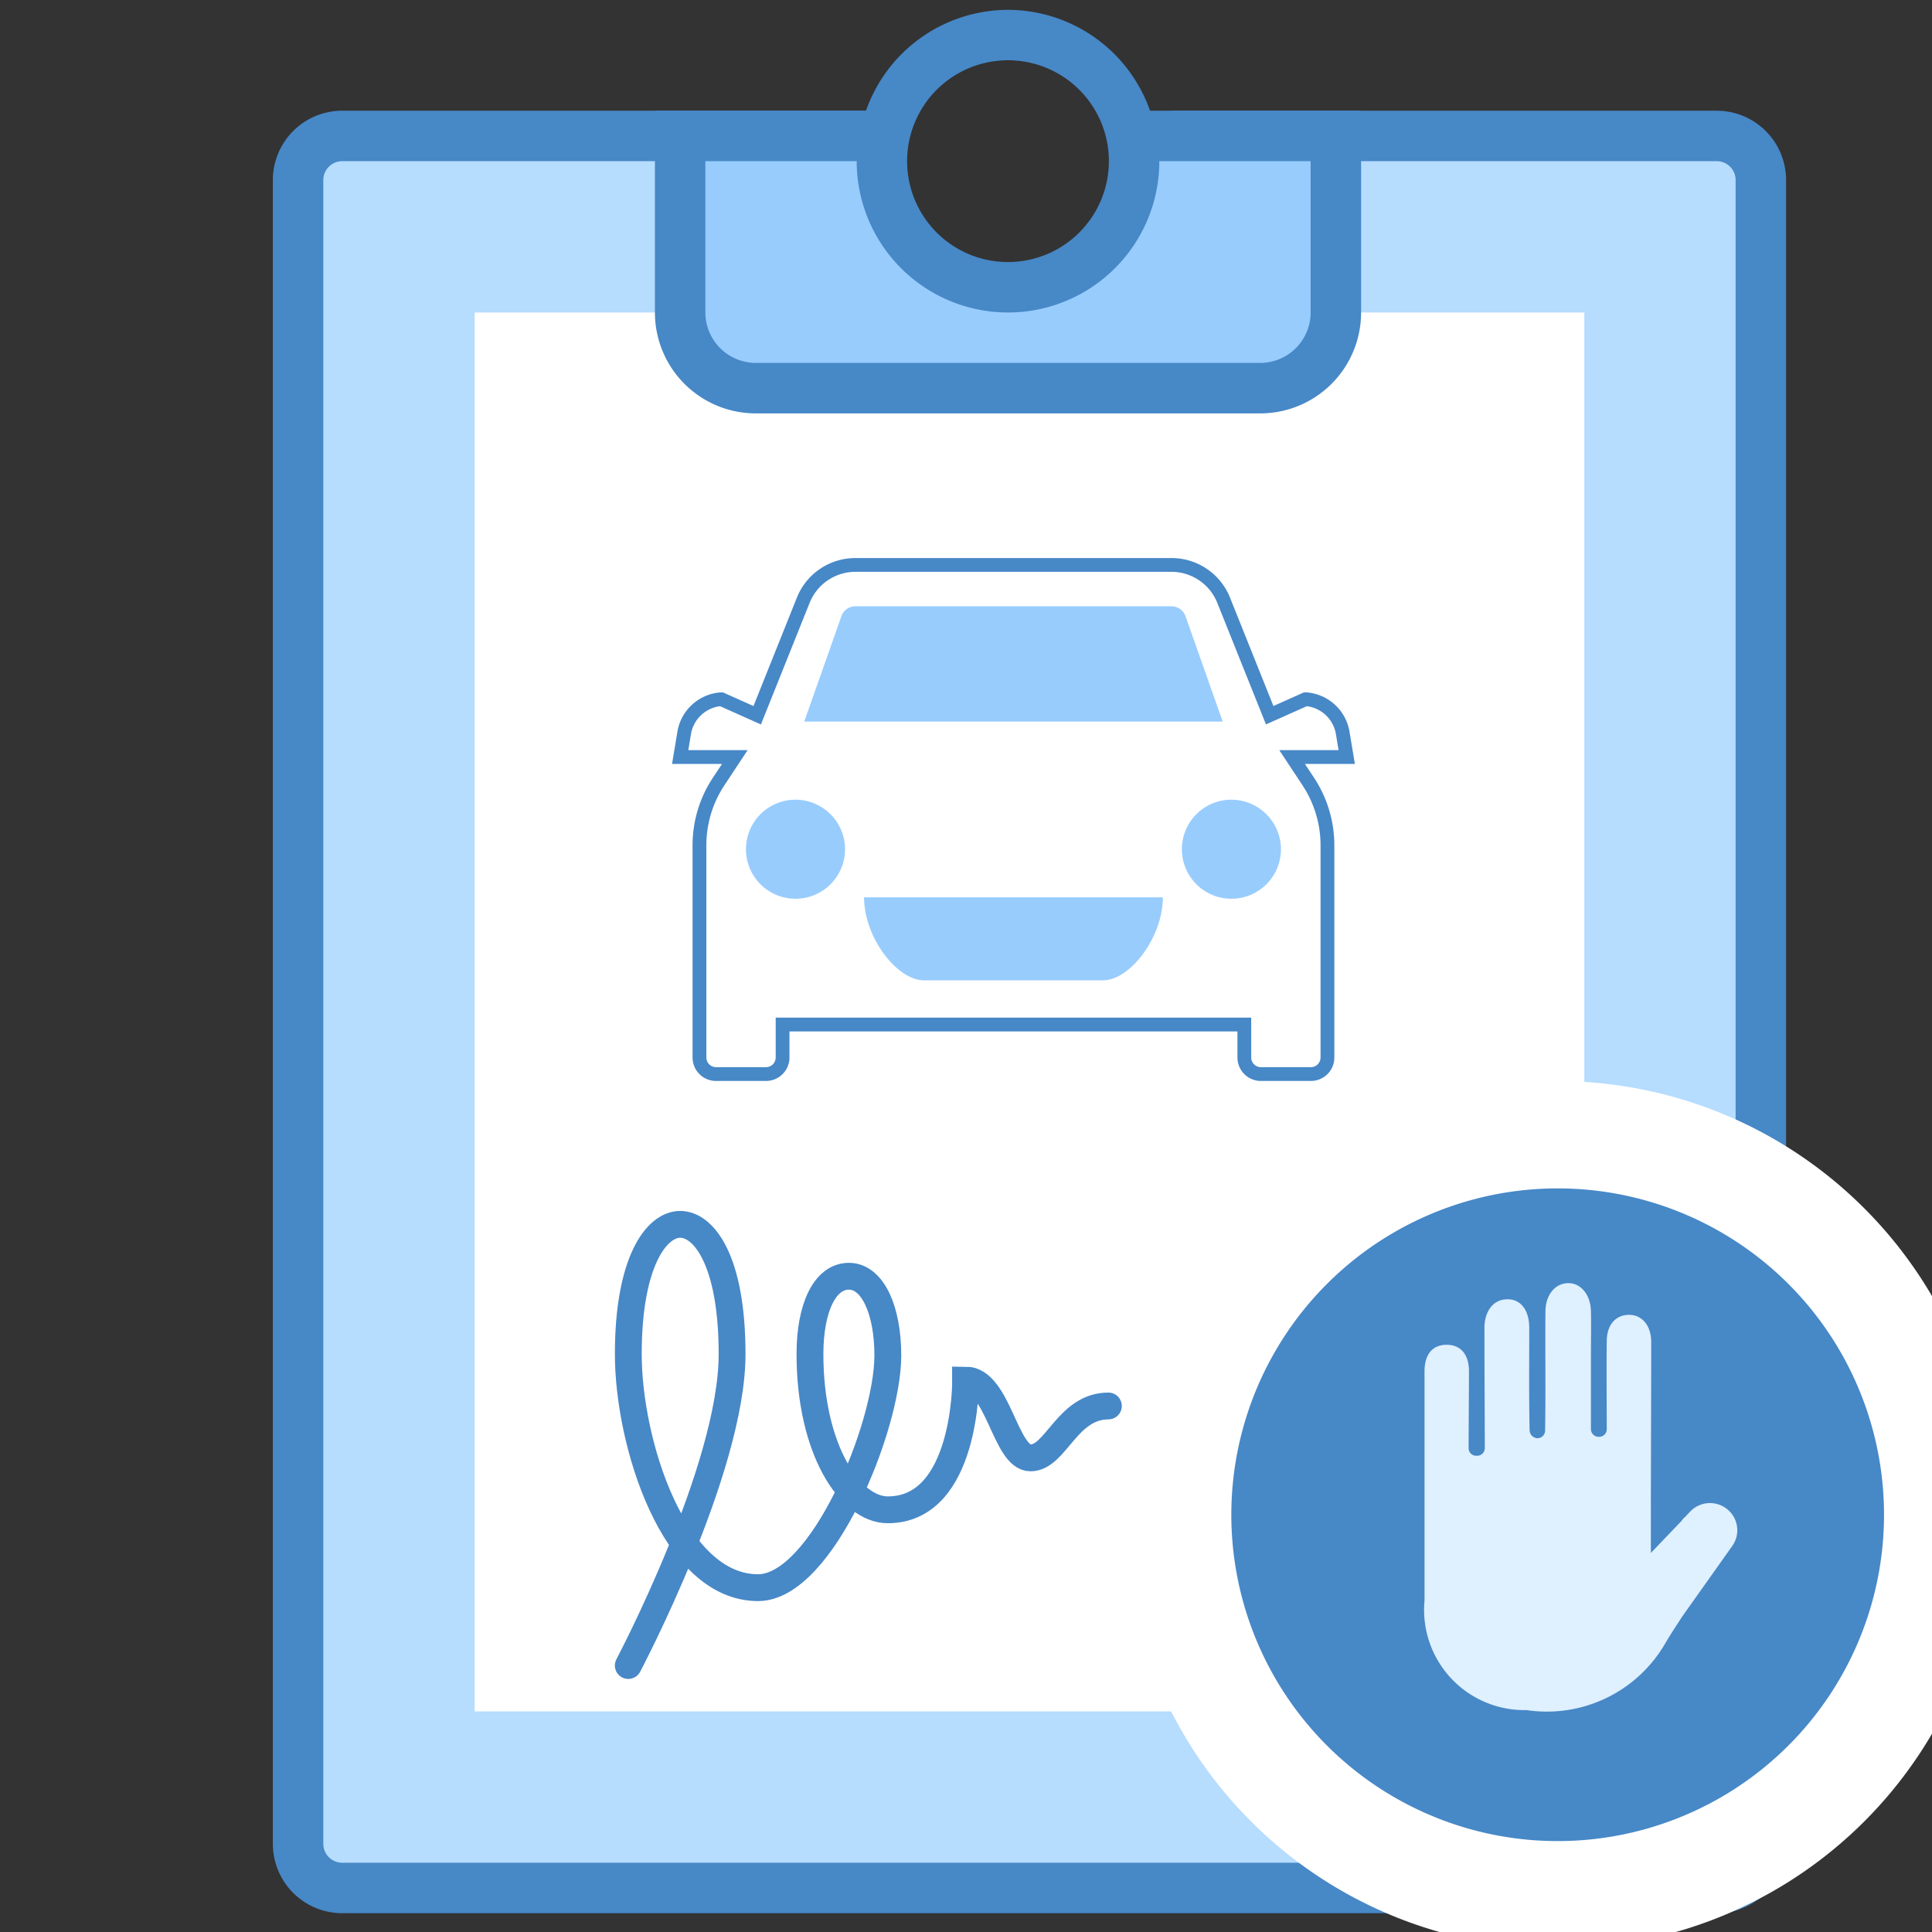 <svg id="1e7700c3-b3c4-4f46-9bad-b0169e7f924d" data-name="Layer 1" xmlns="http://www.w3.org/2000/svg" xmlns:xlink="http://www.w3.org/1999/xlink" viewBox="0 0 72 72"><rect x="0" y="0" width="72" height="72" fill="#333333" stroke="none"/><defs><symbol id="cd2d14de-1db6-4f0c-96f8-94f20ce575d8" data-name="tablet" viewBox="0 0 56.393 70.931"><path d="M2.564,69.991A1.645,1.645,0,0,1,.94,68.328V6.363A1.645,1.645,0,0,1,2.564,4.699H21.692a5.897,5.897,0,0,0-.075.94,6.579,6.579,0,0,0,13.158,0,5.909,5.909,0,0,0-.075-.94H53.829A1.645,1.645,0,0,1,55.453,6.363V68.328a1.647,1.647,0,0,1-1.624,1.664Z" fill="#b6dcfe"/><path d="M53.829,5.639a.706.706,0,0,1,.684.724V68.33a.705.705,0,0,1-.684.722H2.564a.706.706,0,0,1-.684-.724V6.363a.706.706,0,0,1,.684-.724H20.677a7.519,7.519,0,0,0,15.038,0H53.829m0-1.88H33.49a5.568,5.568,0,0,1,.346,1.88,5.639,5.639,0,0,1-11.279,0,5.566,5.566,0,0,1,.346-1.88H2.564A2.584,2.584,0,0,0,0,6.363V68.33a2.584,2.584,0,0,0,2.564,2.602H53.831a2.584,2.584,0,0,0,2.562-2.603V6.363A2.584,2.584,0,0,0,53.829,3.76Z" fill="#4788c7"/><rect x="7.519" y="11.279" width="41.355" height="52.133" fill="#fff"/><path d="M17.998,14.098a2.823,2.823,0,0,1-2.82-2.82V4.699h7.587l.073-.201a4.645,4.645,0,0,0-.141,1.141,4.699,4.699,0,0,0,9.399,0,4.65,4.65,0,0,0-.141-1.141l.073.201H39.615v6.579a2.823,2.823,0,0,1-2.82,2.82ZM27.391.94h0Z" fill="#98ccfd"/><path d="M38.675,5.639v5.639a1.883,1.883,0,0,1-1.88,1.88H17.998a1.883,1.883,0,0,1-1.88-1.88V5.639h5.639a5.639,5.639,0,0,0,11.279,0h5.639M27.396,0a5.621,5.621,0,0,0-5.293,3.76h-7.865v7.519a3.759,3.759,0,0,0,3.76,3.76H36.795a3.759,3.759,0,0,0,3.76-3.76V3.76H32.69A5.621,5.621,0,0,0,27.396,0Zm0,9.399A3.76,3.76,0,1,1,31.156,5.639a3.763,3.763,0,0,1-3.76,3.76Z" fill="#4788c7"/></symbol></defs><title>protokol-ts-otstranenie</title><use width="56.393" height="70.931" transform="translate(10.169 0.367)" xlink:href="#cd2d14de-1db6-4f0c-96f8-94f20ce575d8"/><path d="M46.998,40.027a.62.62,0,0,1-.626-.626V38.181H29.164v1.221a.62.62,0,0,1-.626.626H26.693a.62.62,0,0,1-.626-.626V31.504a4.305,4.305,0,0,1,.716-2.382l.603-.909H25.349l.142-.852a1.517,1.517,0,0,1,1.347-1.301h.055l1.328.594,1.713-4.28a2.088,2.088,0,0,1,1.951-1.32H43.653a2.088,2.088,0,0,1,1.951,1.321l1.714,4.279,1.328-.594h.055a1.517,1.517,0,0,1,1.346,1.3l.144.853H48.154l.601.909a4.309,4.309,0,0,1,.716,2.382v7.897a.62.62,0,0,1-.626.626Z" fill="#fff"/><path d="M43.653,21.31A1.841,1.841,0,0,1,45.366,22.47l1.813,4.527L48.7,26.318a1.26,1.26,0,0,1,1.093,1.086l.092.552H47.676l.378.573.486.736a4.066,4.066,0,0,1,.673,2.24v7.897a.363.363,0,0,1-.369.369h-1.846a.363.363,0,0,1-.369-.369V37.924H28.908v1.477a.363.363,0,0,1-.369.369h-1.846a.363.363,0,0,1-.369-.369V31.504a4.051,4.051,0,0,1,.673-2.24l.865-1.308H25.651l.092-.552a1.26,1.26,0,0,1,1.093-1.086l1.522.68L30.171,22.47A1.841,1.841,0,0,1,31.884,21.31H43.653m0-.513H31.884a2.346,2.346,0,0,0-2.19,1.483l-1.614,4.032-1.034-.462-.1-.045h-.11a1.757,1.757,0,0,0-1.599,1.515l-.092.552-.1.598h1.862l-.338.511a4.552,4.552,0,0,0-.759,2.523v7.897a.873.873,0,0,0,.883.883h1.846a.873.873,0,0,0,.882-.883v-.963H46.116v.963a.873.873,0,0,0,.882.883h1.846a.873.873,0,0,0,.883-.883V31.504a4.57,4.57,0,0,0-.758-2.522l-.338-.512h1.862l-.1-.598L50.3,27.319A1.758,1.758,0,0,0,48.7,25.804h-.109l-.1.045-1.034.462L45.842,22.279a2.346,2.346,0,0,0-2.19-1.482Z" fill="#4788c7"/><path d="M29.646,29.802a1.846,1.846,0,1,0,1.846,1.846A1.851,1.851,0,0,0,29.646,29.802Z" fill="#98ccfd"/><path d="M45.891,29.802a1.846,1.846,0,1,0,1.846,1.846A1.851,1.851,0,0,0,45.891,29.802Z" fill="#98ccfd"/><path d="M41.114,36.533c.987,0,2.222-1.587,2.222-3.093H32.201c0,1.505,1.235,3.093,2.222,3.093Z" fill="#98ccfd"/><path d="M29.971,26.892,31.369,22.93a.553.553,0,0,1,.515-.336H43.652a.559.559,0,0,1,.522.352l1.393,3.946Z" fill="#98ccfd"/><g id="10ab8678-c47c-4ae6-a389-6aa686839f40" data-name="circle/plus"><path d="M58.05,70.611A14.162,14.162,0,1,1,72.212,56.45,14.178,14.178,0,0,1,58.05,70.611Z" fill="#4788c7"/><path d="M58.05,44.288A12.162,12.162,0,1,1,45.888,56.45,12.162,12.162,0,0,1,58.05,44.288m0-4A16.162,16.162,0,1,0,74.212,56.45,16.18,16.18,0,0,0,58.05,40.288Z" fill="#fff"/><path d="M64.425,56.294a1.016,1.016,0,0,0-1.438.039l-.218.231h-.013c-.026.038-.064.077-.09.116l-1.143,1.194V55.819l.013-5.201v-.604c0-.616-.347-1.027-.848-1.014-.488.013-.809.385-.809.989-.013.925,0,2.607,0,3.275a.285.285,0,0,1-.282.282H59.571a.288.288,0,0,1-.282-.295V50.477c0-.539.013-1.079,0-1.618-.013-.616-.385-1.053-.86-1.04s-.835.437-.835,1.066c-.013,1.477.013,2.954-.013,4.43a.285.285,0,0,1-.282.283.306.306,0,0,1-.295-.283c-.026-1.271-.013-2.555-.013-3.827,0-.681-.334-1.092-.848-1.066-.501.013-.835.462-.822,1.104,0,1.271.013,3.634.013,4.443a.285.285,0,0,1-.282.282h-.038a.28.28,0,0,1-.283-.295c0-.616.013-2.067.013-2.851,0-.642-.321-1.002-.86-.989-.501.013-.796.36-.796.989v8.54A3.736,3.736,0,0,0,56.887,63.73a5.1,5.1,0,0,0,5.175-2.491c.205-.347.424-.681.642-1.014l1.849-2.607A1.006,1.006,0,0,0,64.425,56.294Z" fill="#dff0fe"/></g><path id="a2b18f87-444b-4d1c-8346-8bc24b1a82db" data-name="&lt;Контур&gt;" d="M41.306,52.397c-1.542,0-1.956,1.934-2.901,1.934S37.201,51.43,35.987,51.43c0,0,.041,4.836-2.901,4.836-1.41,0-2.901-2.256-2.901-5.803,0-1.744.564-2.901,1.451-2.901s1.451,1.265,1.451,2.95c0,2.652-2.458,8.656-4.836,8.656-3.143,0-4.836-5.399-4.836-8.704,0-3.465,1.059-4.836,1.934-4.836s1.934,1.33,1.934,4.836c0,4.288-3.869,11.605-3.869,11.605" fill="none" stroke="#4788c7" stroke-linecap="round" stroke-miterlimit="10"/></svg>